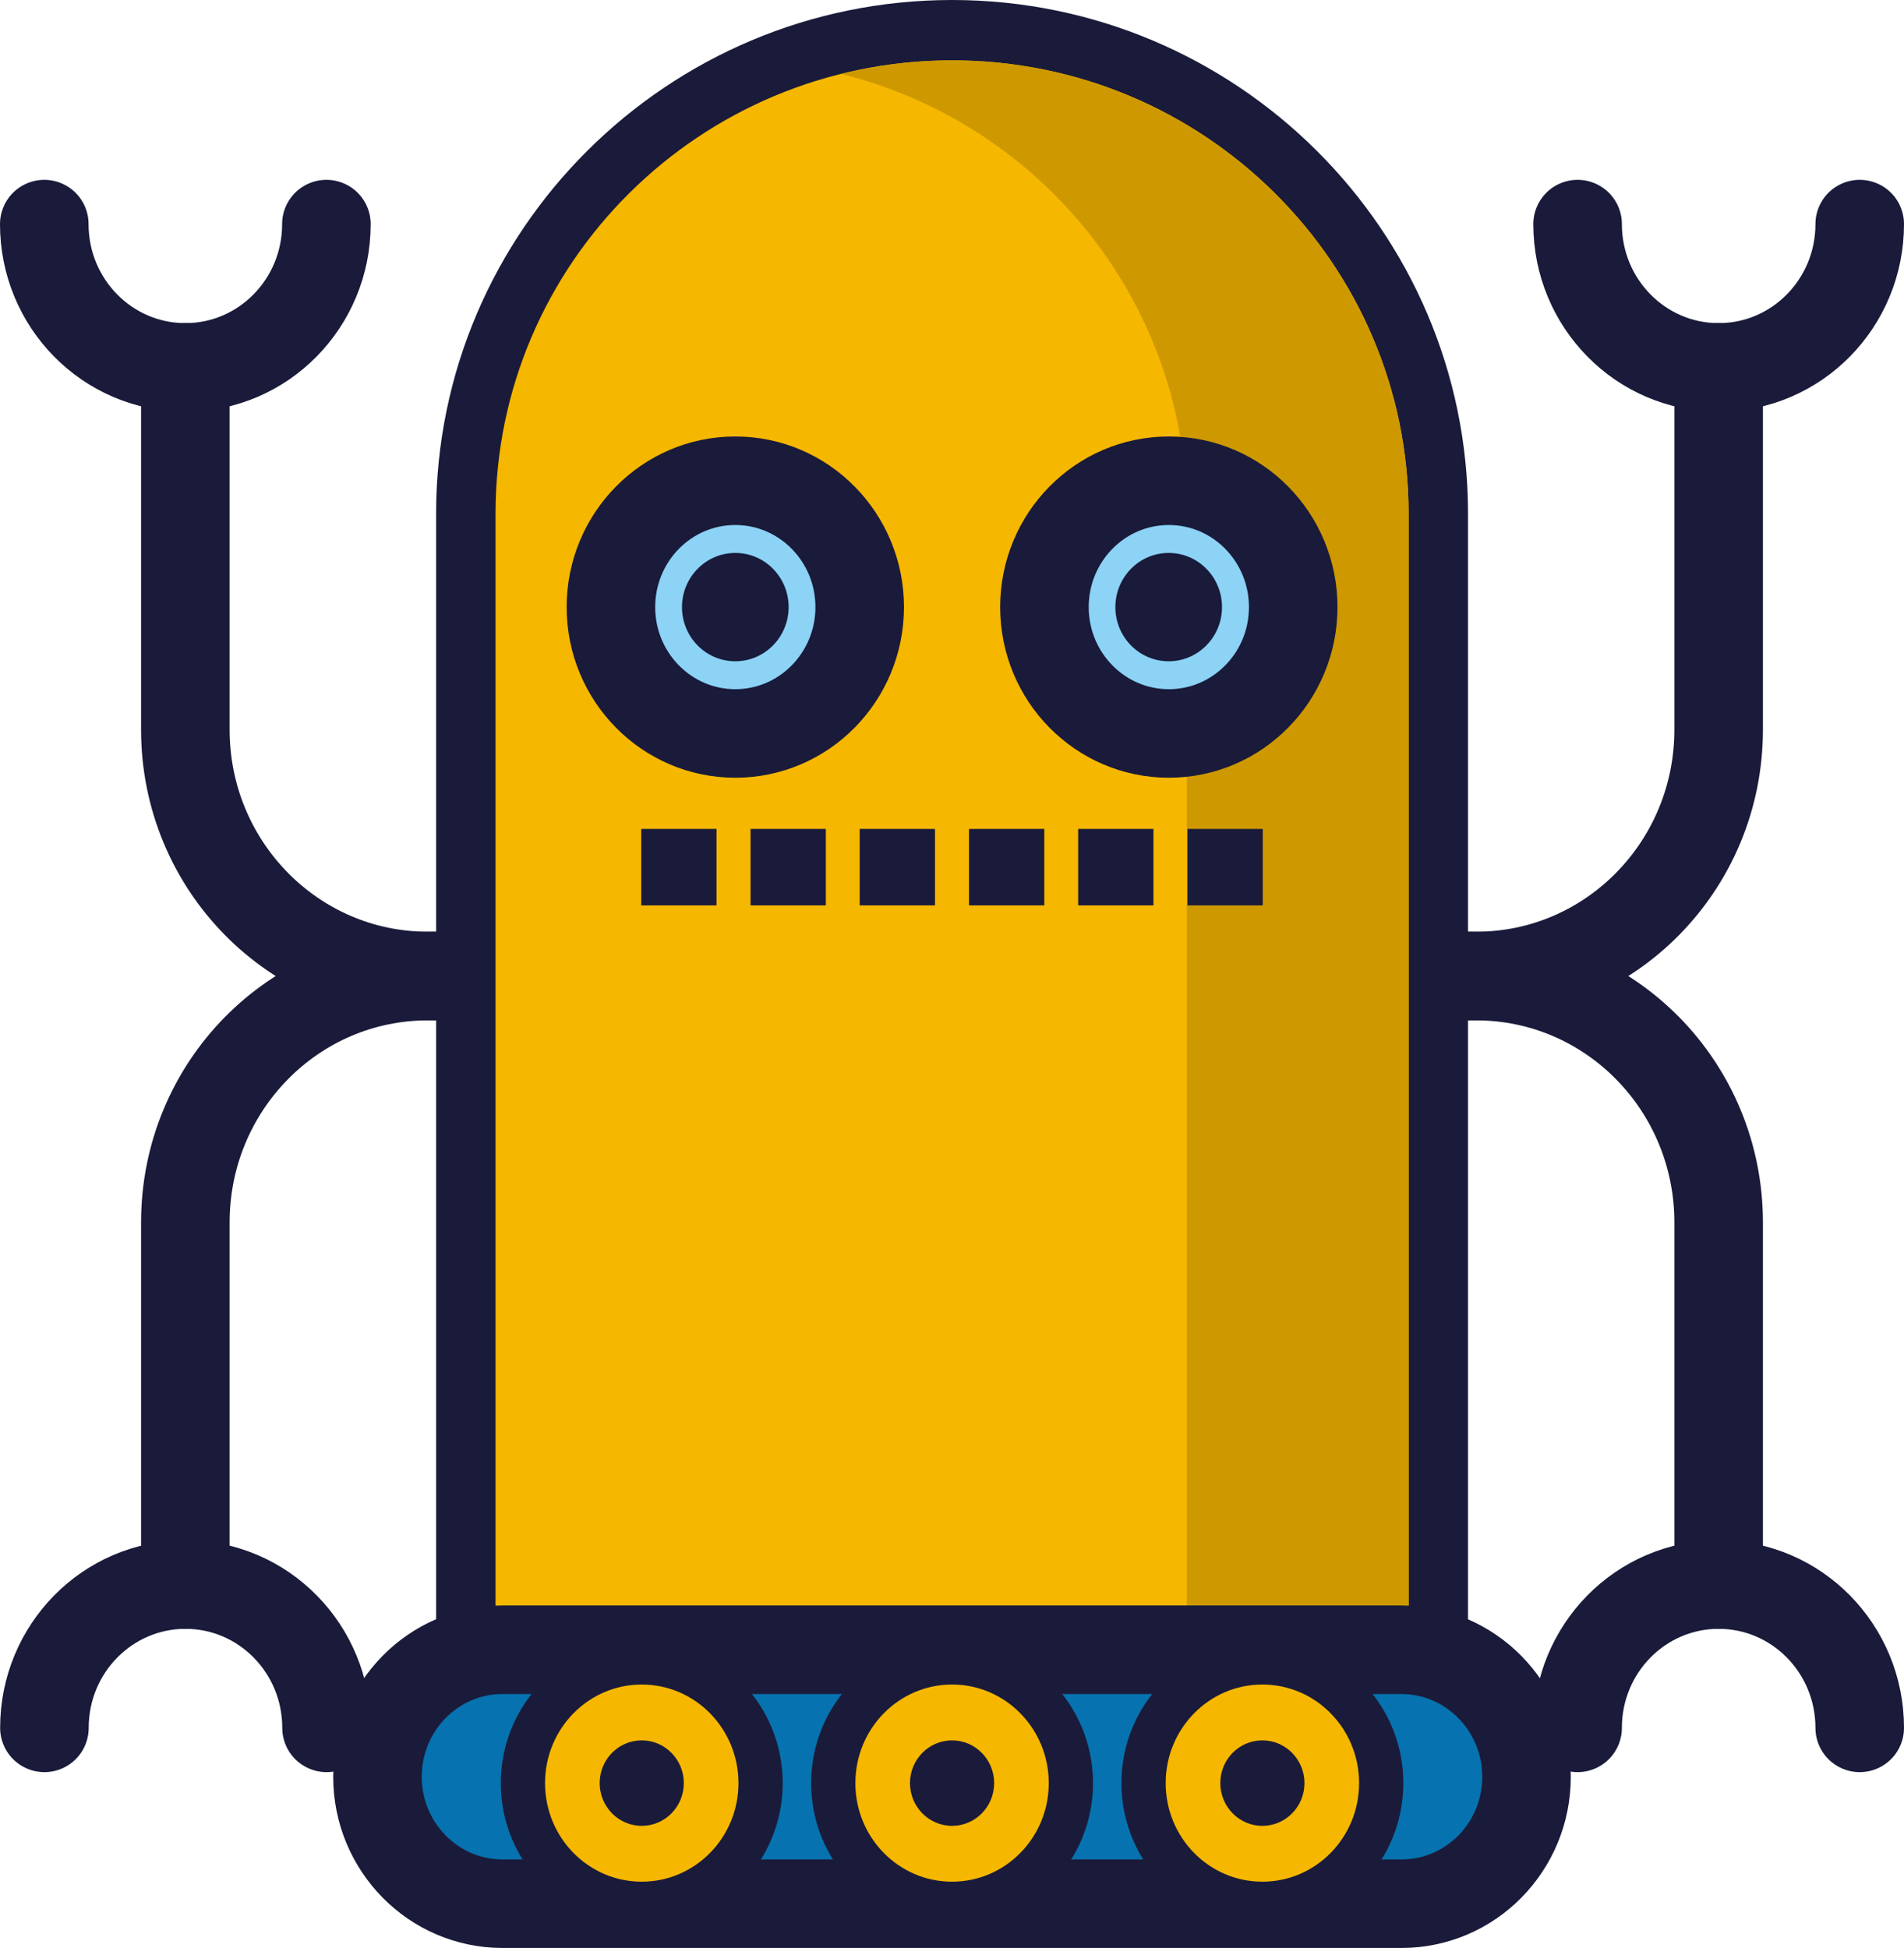 <svg width="86" height="88" viewBox="0 0 86 88" fill="none" xmlns="http://www.w3.org/2000/svg">
<path d="M8.372 71.584V55.218C8.372 49.073 13.273 44.093 19.322 44.093H66.678C72.727 44.093 77.628 49.073 77.628 55.218V71.584" stroke="#1A1B3A" stroke-width="4" stroke-miterlimit="10" stroke-linecap="round" stroke-linejoin="round"/>
<path d="M71.257 78.051C71.257 74.474 74.108 71.578 77.628 71.578C81.149 71.578 84 74.474 84 78.051" stroke="#1A1B3A" stroke-width="4" stroke-miterlimit="10" stroke-linecap="round" stroke-linejoin="round"/>
<path d="M2.006 78.051C2.006 74.474 4.857 71.578 8.378 71.578C11.898 71.578 14.749 74.474 14.749 78.051" stroke="#1A1B3A" stroke-width="4" stroke-miterlimit="10" stroke-linecap="round" stroke-linejoin="round"/>
<path d="M77.628 16.596V32.962C77.628 39.108 72.727 44.087 66.678 44.087H19.322C13.273 44.087 8.372 39.108 8.372 32.962V16.596" stroke="#1A1B3A" stroke-width="4" stroke-miterlimit="10" stroke-linecap="round" stroke-linejoin="round"/>
<path d="M14.743 10.123C14.743 13.7 11.892 16.596 8.372 16.596C4.851 16.596 2 13.7 2 10.123" stroke="#1A1B3A" stroke-width="4" stroke-miterlimit="10" stroke-linecap="round" stroke-linejoin="round"/>
<path d="M84 10.123C84 13.7 81.149 16.596 77.628 16.596C74.108 16.596 71.257 13.7 71.257 10.123" stroke="#1A1B3A" stroke-width="4" stroke-miterlimit="10" stroke-linecap="round" stroke-linejoin="round"/>
<path d="M22.382 76.982C21.641 76.982 21.037 76.369 21.037 75.616V23.209C21.037 11.161 30.887 1.36 42.997 1.36C55.107 1.36 64.957 11.161 64.957 23.209V75.616C64.957 76.369 64.359 76.982 63.618 76.982H22.382Z" fill="#F6B700"/>
<path d="M43.003 2.727C54.389 2.727 63.624 11.896 63.624 23.209V75.616H22.382V23.209C22.382 11.902 31.611 2.727 43.003 2.727ZM43.003 0C30.152 0 19.698 10.415 19.698 23.209V75.616C19.698 77.122 20.9 78.343 22.382 78.343H63.624C65.106 78.343 66.308 77.122 66.308 75.616V23.209C66.308 10.415 55.848 0 43.003 0Z" fill="#1A1B3A"/>
<path d="M43.003 2.727C41.276 2.727 39.596 2.939 37.994 3.34C46.96 5.562 53.606 13.615 53.606 23.209V75.616H63.624V23.209C63.618 11.902 54.389 2.727 43.003 2.727Z" fill="#CE9900"/>
<path d="M68.95 80.261C68.95 83.431 66.421 85.994 63.301 85.994H22.699C19.579 85.994 17.05 83.425 17.05 80.261C17.05 77.091 19.579 74.523 22.699 74.523H63.301C66.421 74.529 68.95 77.098 68.95 80.261Z" fill="#0673B0" stroke="#1A1B3A" stroke-width="4" stroke-miterlimit="10" stroke-linecap="round" stroke-linejoin="round"/>
<path d="M34.354 80.547C34.354 83.559 31.951 86 28.987 86C26.022 86 23.619 83.559 23.619 80.547C23.619 77.535 26.022 75.094 28.987 75.094C31.951 75.094 34.354 77.535 34.354 80.547Z" fill="#F6B700" stroke="#1A1B3A" stroke-width="2" stroke-miterlimit="10" stroke-linecap="round" stroke-linejoin="round"/>
<path d="M30.887 80.547C30.887 81.616 30.033 82.478 28.987 82.478C27.935 82.478 27.086 81.609 27.086 80.547C27.086 79.478 27.935 78.616 28.987 78.616C30.033 78.616 30.887 79.478 30.887 80.547Z" fill="#1A1B3A"/>
<path d="M48.37 80.547C48.37 83.559 45.968 86 43.003 86C40.038 86 37.636 83.559 37.636 80.547C37.636 77.535 40.038 75.094 43.003 75.094C45.968 75.094 48.37 77.535 48.37 80.547Z" fill="#F6B700" stroke="#1A1B3A" stroke-width="2" stroke-miterlimit="10" stroke-linecap="round" stroke-linejoin="round"/>
<path d="M44.904 80.547C44.904 81.616 44.049 82.478 43.003 82.478C41.951 82.478 41.102 81.609 41.102 80.547C41.102 79.478 41.957 78.616 43.003 78.616C44.049 78.616 44.904 79.478 44.904 80.547Z" fill="#1A1B3A"/>
<path d="M62.387 80.547C62.387 83.559 59.984 86 57.019 86C54.055 86 51.652 83.559 51.652 80.547C51.652 77.535 54.055 75.094 57.019 75.094C59.984 75.094 62.387 77.535 62.387 80.547Z" fill="#F6B700" stroke="#1A1B3A" stroke-width="2" stroke-miterlimit="10" stroke-linecap="round" stroke-linejoin="round"/>
<path d="M58.92 80.547C58.92 81.616 58.065 82.478 57.019 82.478C55.967 82.478 55.119 81.609 55.119 80.547C55.119 79.478 55.967 78.616 57.019 78.616C58.065 78.616 58.92 79.478 58.92 80.547Z" fill="#1A1B3A"/>
<path d="M32.364 37.444H28.963V40.899H32.364V37.444Z" fill="#1A1B3A"/>
<path d="M37.301 37.444H33.9V40.899H37.301V37.444Z" fill="#1A1B3A"/>
<path d="M42.232 37.444H38.831V40.899H42.232V37.444Z" fill="#1A1B3A"/>
<path d="M47.169 37.444H43.768V40.899H47.169V37.444Z" fill="#1A1B3A"/>
<path d="M52.1 37.444H48.699V40.899H52.1V37.444Z" fill="#1A1B3A"/>
<path d="M57.037 37.444H53.636V40.899H57.037V37.444Z" fill="#1A1B3A"/>
<path d="M38.831 27.424C38.831 30.576 36.315 33.132 33.212 33.132C30.11 33.132 27.594 30.576 27.594 27.424C27.594 24.272 30.11 21.716 33.212 21.716C36.315 21.716 38.831 24.272 38.831 27.424Z" fill="#8CD3F6" stroke="#1A1B3A" stroke-width="4" stroke-miterlimit="10" stroke-linecap="round" stroke-linejoin="round"/>
<path d="M35.621 27.424C35.621 28.772 34.545 29.871 33.212 29.871C31.88 29.871 30.804 28.778 30.804 27.424C30.804 26.076 31.88 24.977 33.212 24.977C34.545 24.977 35.621 26.076 35.621 27.424Z" fill="#1A1B3A"/>
<path d="M58.412 27.424C58.412 30.576 55.896 33.132 52.794 33.132C49.691 33.132 47.175 30.576 47.175 27.424C47.175 24.272 49.691 21.716 52.794 21.716C55.896 21.716 58.412 24.272 58.412 27.424Z" fill="#8CD3F6" stroke="#1A1B3A" stroke-width="4" stroke-miterlimit="10" stroke-linecap="round" stroke-linejoin="round"/>
<path d="M55.196 27.424C55.196 28.772 54.12 29.871 52.788 29.871C51.455 29.871 50.379 28.778 50.379 27.424C50.379 26.076 51.455 24.977 52.788 24.977C54.12 24.977 55.196 26.076 55.196 27.424Z" fill="#1A1B3A"/>
</svg>

